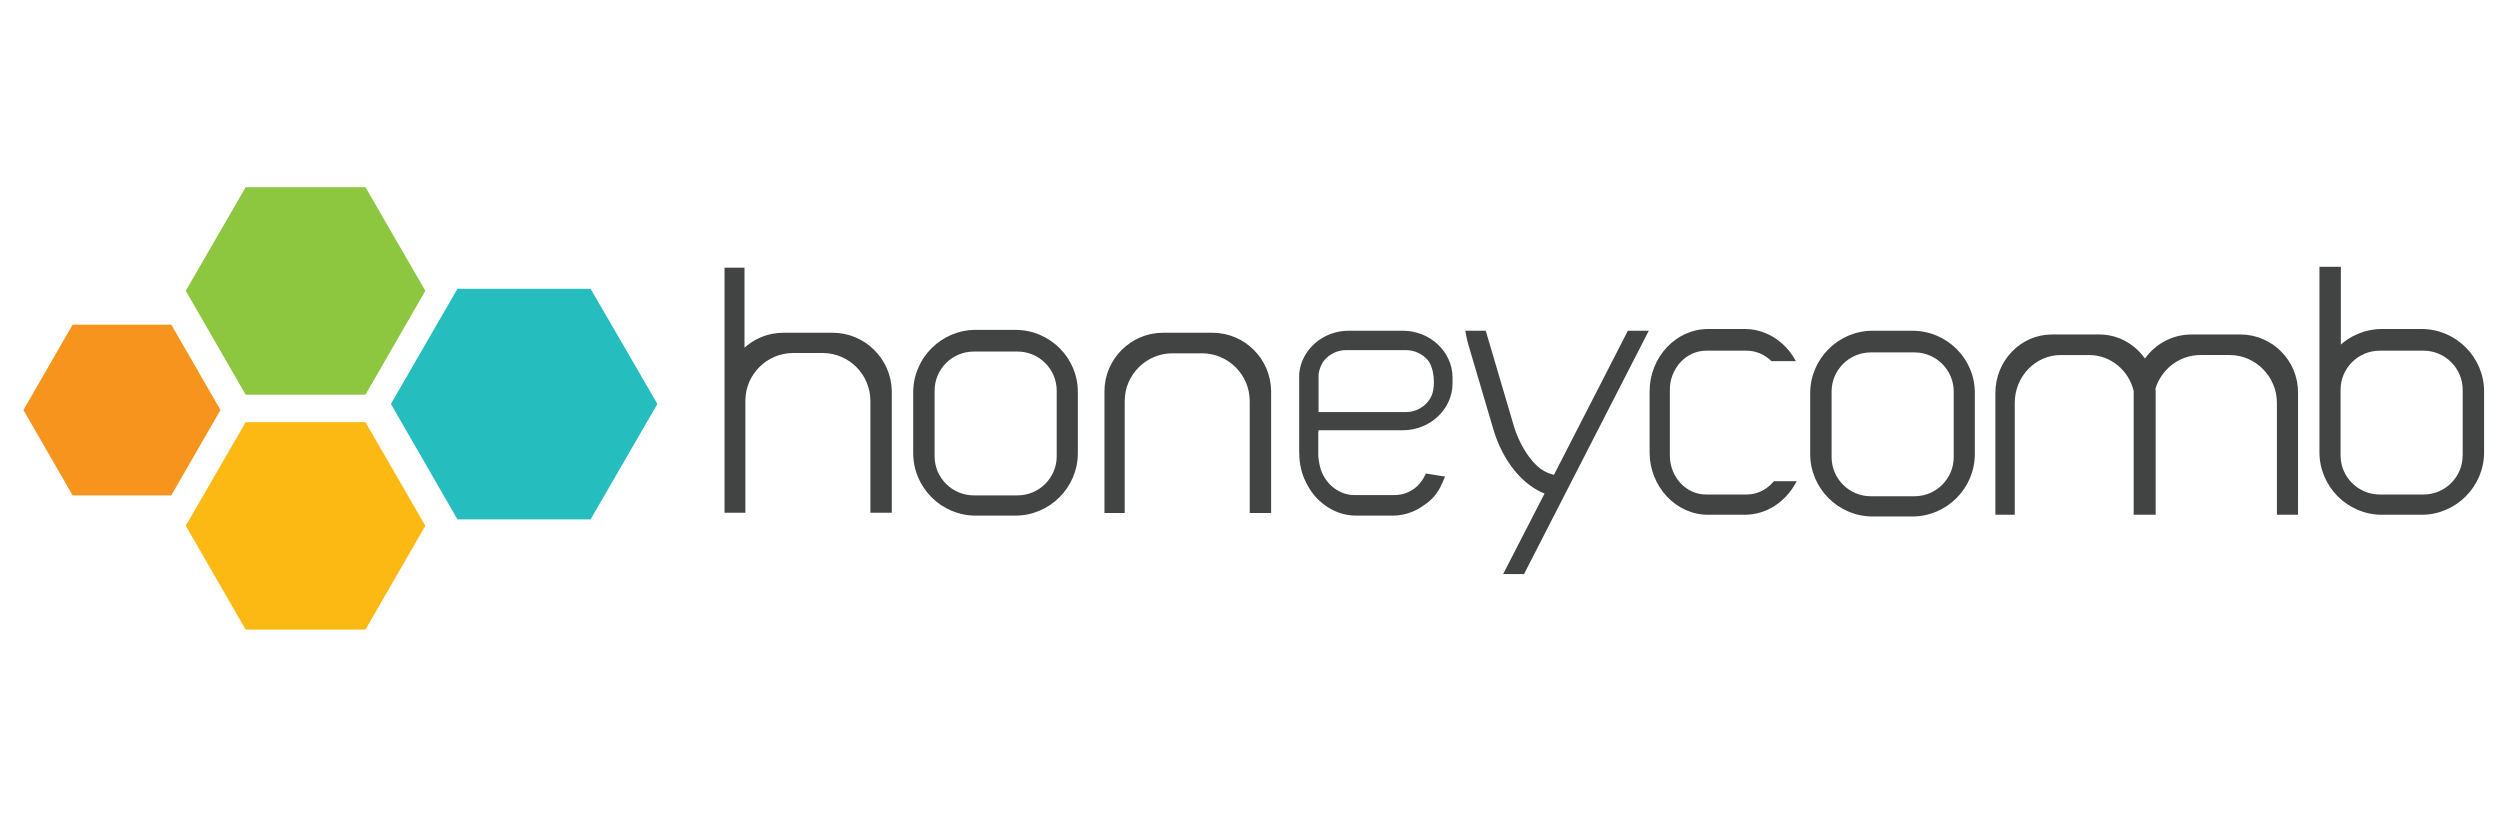 <svg xmlns="http://www.w3.org/2000/svg" xmlns:xlink="http://www.w3.org/1999/xlink" id="Layer_1" x="0" y="0" enable-background="new 0 0 864 288" version="1.1" viewBox="0 0 864 288" xml:space="preserve"><style type="text/css">.st0{fill:#f7941e}.st1{fill:#8dc63f}.st2{fill:#fdb913}.st3{fill:#25bdbe}.st4{fill:#424343;stroke:#424343;stroke-miterlimit:10}</style><g><polygon points="59.2 112.2 76.2 141.7 59.2 171.2 25.1 171.2 8.1 141.7 25.1 112.2" class="st0"/><polygon points="126.3 64.7 147 100.5 126.3 136.4 84.9 136.4 64.2 100.5 84.9 64.7" class="st1"/><polygon points="126.3 145.9 147 181.7 126.3 217.6 84.9 217.6 64.2 181.7 84.9 145.9" class="st2"/><polygon points="204.1 99.8 227.2 139.6 204.1 179.5 158.1 179.5 135.1 139.6 158.1 99.8" class="st3"/><path d="M419,115.5h-17.1c-10.8,0-19.7,8.9-19.7,19.7v28.3v7.9v5.4h0.8h5.2v-13.3v-24.9c0-9.4,7.7-17,17-17h10.2 c9.4,0,17,7.7,17,17v24.9v13.3h5.6h0.8v-5.4v-7.9v-28.3C438.7,124.3,429.9,115.5,419,115.5z" class="st4"/><path d="M350.9,114.5h-13.7c-11.6,0-21.1,9.5-21.1,21.1v21c0,11.6,9.5,21.1,21.1,21.1h13.7c11.6,0,21.1-9.5,21.1-21.1 v-21C372.1,124,362.6,114.5,350.9,114.5z M365.7,157.7c0,7.7-6.3,14-14,14h-15.2c-7.7,0-14-6.3-14-14V135c0-7.7,6.3-14,14-14h15.2 c7.7,0,14,6.3,14,14V157.7z" class="st4"/><path d="M287.8,115.5h-17.1c-5.4,0-10.3,2.2-13.9,5.8V93h-5.9v83.7h0.2h0.8h5h0.2v-13.3v-24.9c0-9.4,7.7-17,17-17h10.2 c9.4,0,17,7.7,17,17v24.9v13.3h5.6h0.8v-5.4v-7.9v-28.3C307.5,124.3,298.6,115.5,287.8,115.5z" class="st4"/><path d="M660.9,114.8h-13.7c-11.6,0-21.1,9.5-21.1,21.1v21c0,11.6,9.5,21.1,21.1,21.1h13.7c11.6,0,21.1-9.5,21.1-21.1 v-21C682.1,124.3,672.6,114.8,660.9,114.8z M675.7,158c0,7.7-6.3,14-14,14h-15.2c-7.7,0-14-6.3-14-14v-22.7c0-7.7,6.3-14,14-14 h15.2c7.7,0,14,6.3,14,14V158z" class="st4"/><path d="M774.3,116.1h-16.9c-6.7,0-12.6,3.4-16.1,8.7c-3.4-5.2-9.2-8.7-15.7-8.7h-16.5c-10.5,0-19,8.9-19,19.7v28.3 v7.9v5.4h0.7h5v-13.3v-24.9c0-9.4,7.4-17,16.4-17h9.8c7.7,0,14.2,5.5,15.9,12.9c0,0.2,0,0.5,0,0.7v28.3v7.9v5.4h0.5h0.3h5.1h0h0.7 V172v-7.9v-28.3c0-0.5,0-1-0.1-1.5c2.1-7,8.5-12.1,16.1-12.1h10.1c9.2,0,16.8,7.7,16.8,17v24.9v13.3h5.5h0.8V172v-7.9v-28.3 C793.8,124.9,785,116.1,774.3,116.1z" class="st4"/><path d="M836.9,114.2h-13.7c-5.7,0-10.9,2.3-14.7,6V92.7h-6.4v42.6v17.6v3.4c0,11.6,9.5,21.1,21.1,21.1h13.7 c11.6,0,21.1-9.5,21.1-21.1v-21C858,123.7,848.5,114.2,836.9,114.2z M851.6,157.4c0,7.7-6.3,14-14,14h-15.2c-7.7,0-14-6.3-14-14 v-4.5v-18.2c0-7.7,6.3-14,14-14h15.2c7.7,0,14,6.3,14,14V157.4z" class="st4"/><path d="M613.3,166.8c-2.4,2.8-5.8,4.6-9.6,4.6h-14.1c-7.2,0-13-6.3-13-14v-22.7c0-7.7,5.9-14,13-14h14.1 c3.3,0,6.4,1.4,8.7,3.6h7.4c-3.5-6-9.7-10.1-16.8-10.1h-12.7c-10.8,0-19.7,9.5-19.7,21.1v21c0,11.6,8.9,21.1,19.7,21.1H603 c7.3,0,13.6-4.3,17.1-10.6H613.3z" class="st4"/><path d="M562.9,114.8l-25.6,49.9c-0.3-0.1-0.6-0.2-1-0.3c-2-0.5-3.9-1.6-5.4-3c-3.7-3.4-6.6-8.9-8.1-13.7l-9.2-31.2 c-0.2-0.6-0.3-1.2-0.5-1.7H507c0.3,1.6,0.6,3.1,1.1,4.7l8.5,28.8c3.3,11.1,10.3,19.3,17.9,22l-14.2,27.6h6.1l42.6-83.1H562.9z" class="st4"/><path d="M455.2,148.2h10.9h0.4h18.3c9.2,0,16.7-7.1,16.7-15.7v-2c0-8.6-7.5-15.7-16.7-15.7h-18.7 c-8.7,0-15.9,6.4-16.6,14.4c0,0.6,0,1.3,0,1.9c0,1.6,0,3.2,0,4.8c0,2.1,0,4.3,0,6.4c0,2.2,0,4.4,0,6.6c0,1.8,0,3.6,0,5.4 c0,0.6,0,1.2,0,1.9c0,3.1,0.5,6.1,1.7,9c1.1,2.6,2.7,5.1,4.7,7.1c2,1.9,4.4,3.5,7,4.4c1.9,0.7,3.9,1,5.9,1h12.5 c4,0,7.8-1.4,10.8-3.7c1.1-0.7,2.1-1.6,3-2.6c0.8-0.9,1.5-1.9,2.1-3c0.2-0.3,1.5-3.3,1.5-3.3l-5.6-0.9c-0.8,1.7-1.9,3.2-3.2,4.4 c-2.2,1.9-4.9,3-7.9,3h-13.9c-1.2,0-2.5-0.2-3.7-0.6c-2.7-0.9-5-2.7-6.6-5c-0.8-1.2-1.5-2.5-1.9-3.9c-0.2-0.7-0.4-1.5-0.5-2.2 c-0.1-0.8-0.3-1.7-0.3-2.5c0-0.9,0-1.8,0-2.7c0-1.8,0-3.5,0-5.3C455.2,149,455.2,148.6,455.2,148.2z M455.2,129.2 c0.3-1.9,1-3.7,2.1-5c1.9-2.3,4.8-3.7,7.9-3.7c0,0,20.7,0,20.7,0c3.1,0,6,1.4,7.9,3.6c2.4,2.9,2.8,9,1.6,12.4 c-1.4,3.7-5.2,6.4-9.4,6.4h-19.5h-0.8h-10.5c0,0,0-0.1,0-0.1c0-2.2,0-4.4,0-6.6c0-1.7,0-3.3,0-5 C455.2,130.5,455.2,129.8,455.2,129.2L455.2,129.2z" class="st4"/></g></svg>